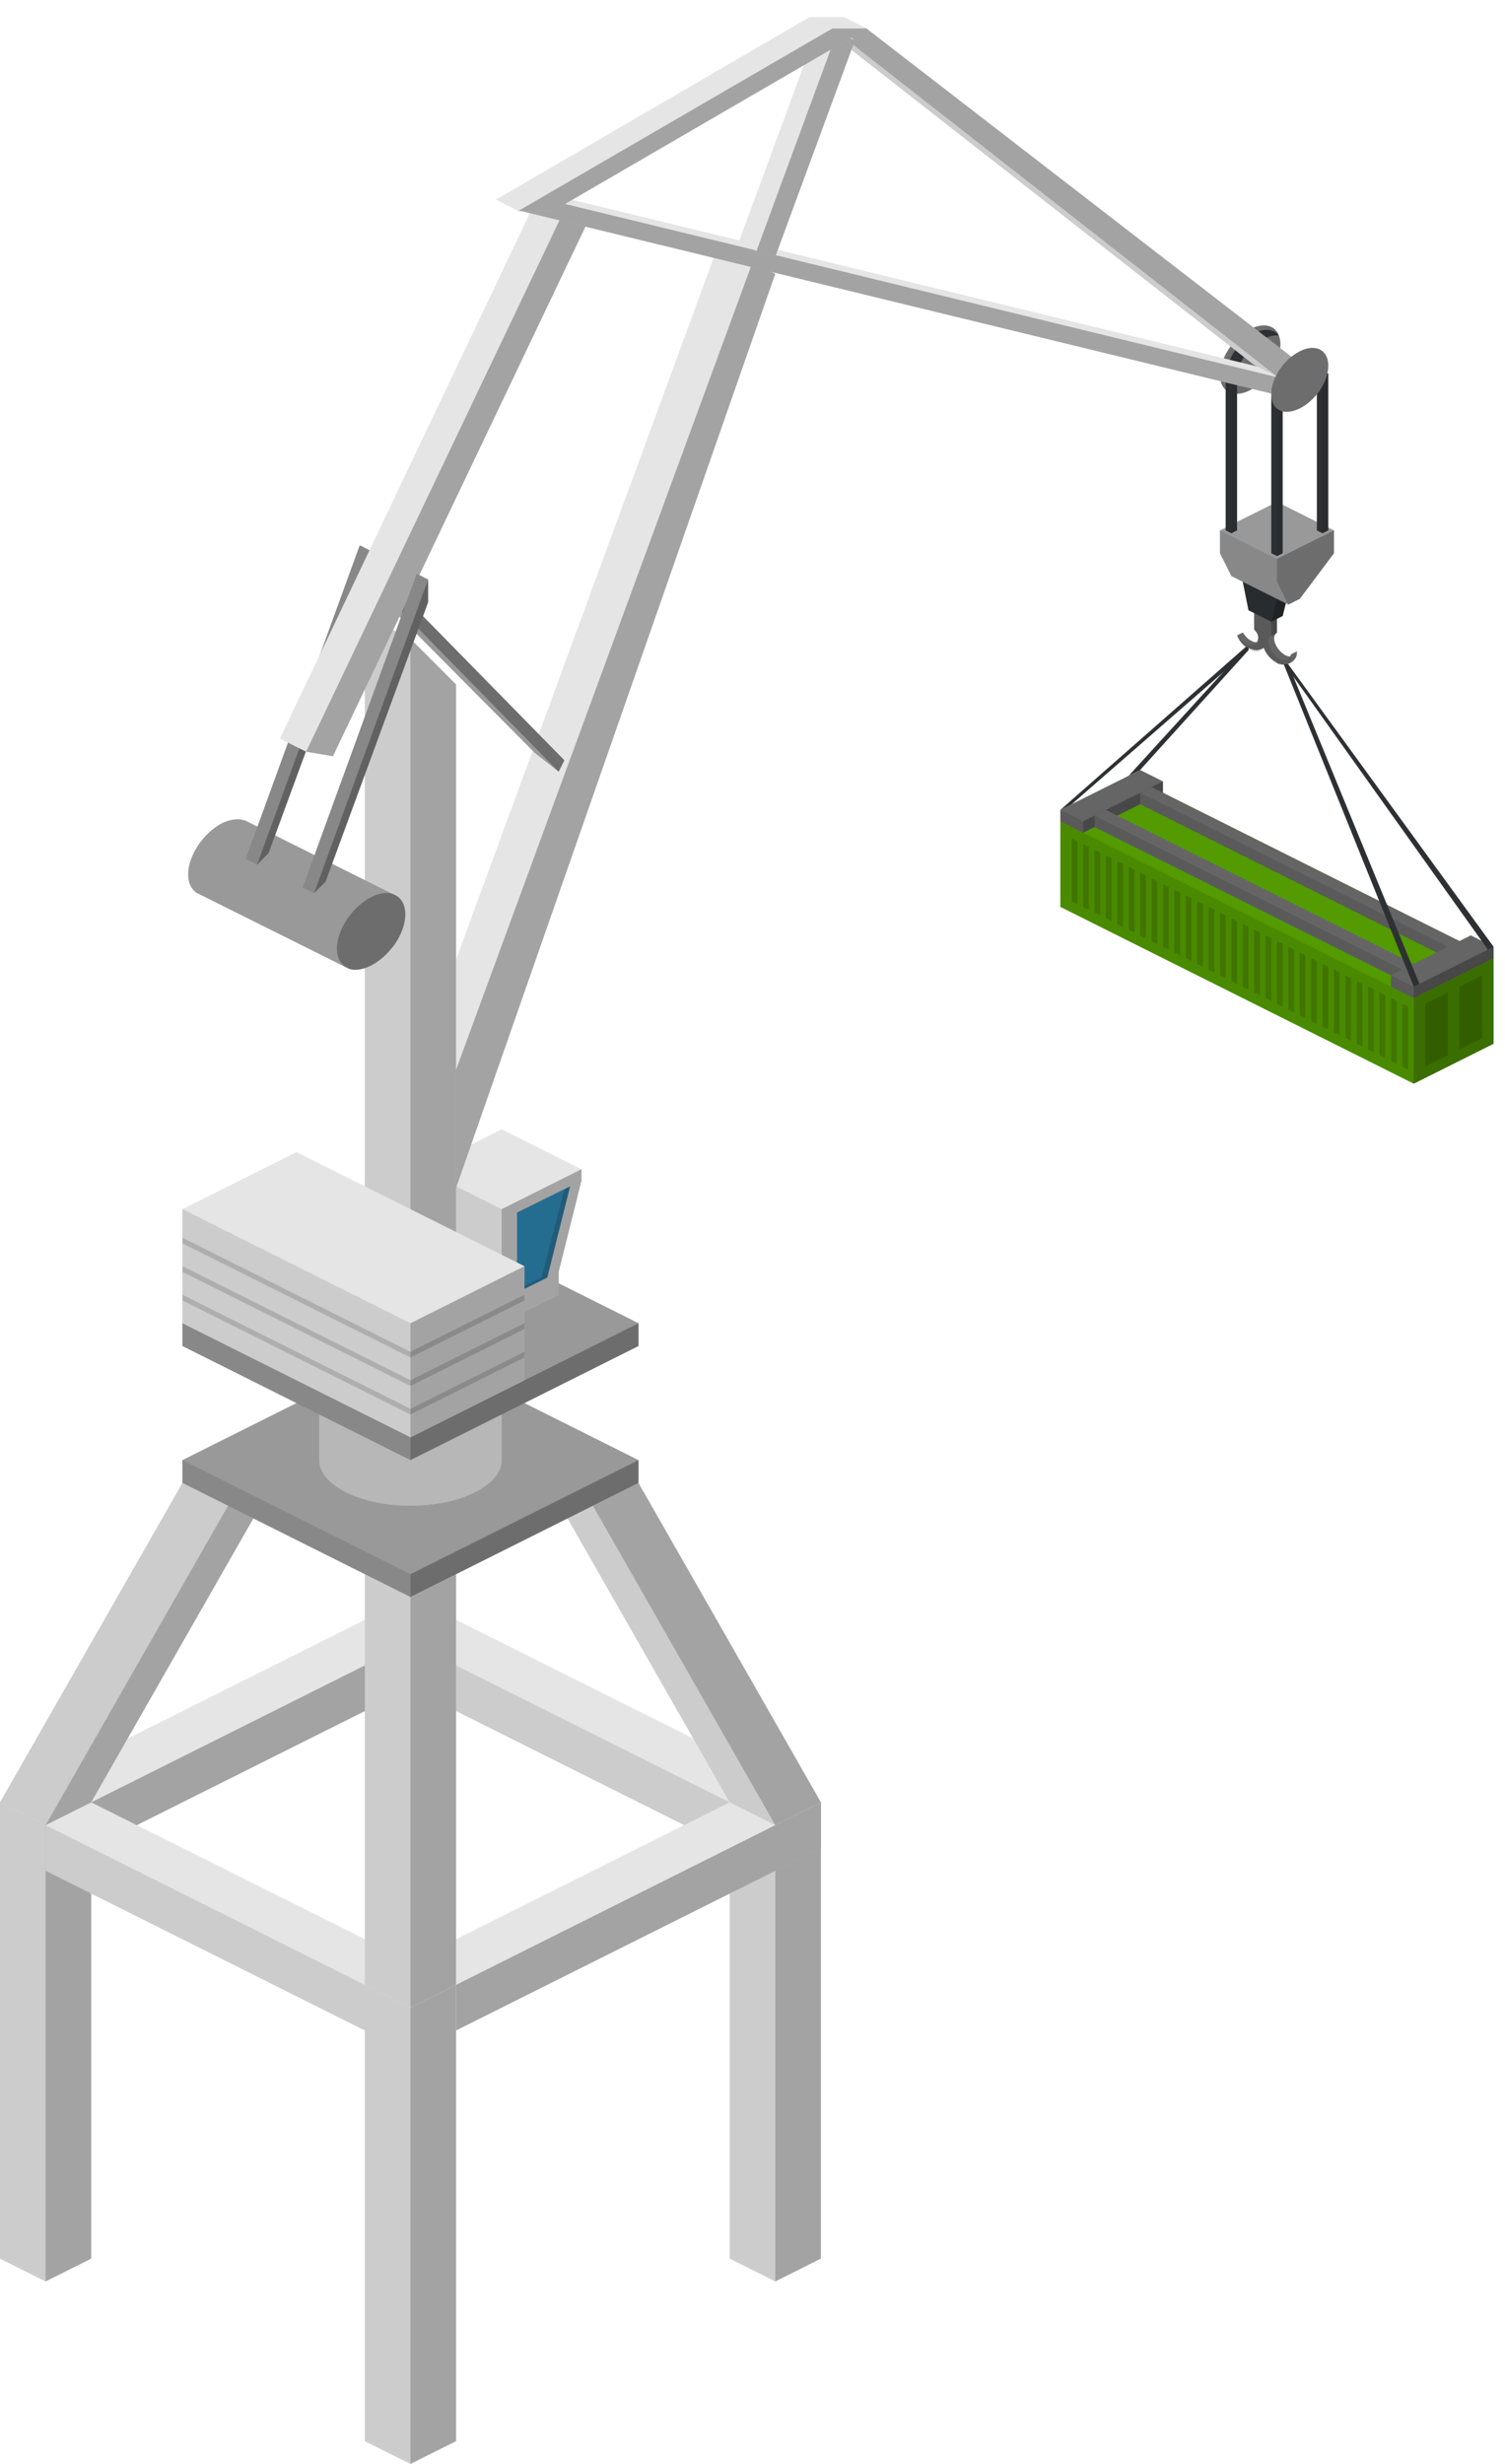 <svg enable-background="new 0 0 264 432" viewBox="0 0 264 432" xmlns="http://www.w3.org/2000/svg"><path d="m80 292-64 32-8-4v-8l64-32 8 4z" fill="#e5e5e5"/><path d="m80 292-64 32v-8l64-32z" opacity=".29"/><path d="m0 396 8 4 8-4v-80l-8-4-8 4z" fill="#e5e5e5"/><path d="m0 396 8 4v-80l-8-4z" opacity=".11"/><path d="m8 400 8-4v-80l-8 4z" opacity=".29"/><path d="m72 296 56 28 8-4v-8l-56-28-8 4z" fill="#e5e5e5"/><path d="m72 296 56 28v-8l-56-28z" opacity=".11"/><path d="m128 396 8 4 8-4v-80l-8-4-8 4z" fill="#e5e5e5"/><path d="m128 396 8 4v-80l-8-4z" opacity=".11"/><path d="m136 400 8-4v-80l-8 4z" opacity=".29"/><path d="m144 324-64 32-8-4v-8l64-32 8 4z" fill="#e5e5e5"/><path d="m144 324-64 32v-8l64-32z" opacity=".29"/><path d="m8 328 56 28 8-4v-8l-56-28-8 4z" fill="#e5e5e5"/><path d="m8 328 56 28v-8l-56-28z" opacity=".11"/><path d="m64 428 8 4 8-4v-80l-8-4-8 4z" fill="#e5e5e5"/><path d="m64 428 8 4v-80l-8-4z" opacity=".11"/><path d="m72 432 8-4v-80l-8 4z" opacity=".29"/><path d="m0 316 8 4 8-4 32-56-8-4-8 4z" fill="#e5e5e5"/><path d="m0 316 8 4 32-56-8-4z" opacity=".11"/><path d="m8 320 8-4 32-56-8 4z" opacity=".29"/><path d="m128 316 8 4 8-4-32-56-8-4-8 4z" fill="#e5e5e5"/><path d="m128 316 8 4-32-56-8-4z" opacity=".11"/><path d="m136 320 8-4-32-56-8 4z" opacity=".29"/><path d="m64 348 8 4 8-4v-72l-8-4-8 4z" fill="#e5e5e5"/><path d="m64 348 8 4v-72l-8-4z" opacity=".11"/><path d="m72 352 8-4v-72l-8 4z" opacity=".29"/><path d="m32 256 40-20 40 20v4l-40 20-40-20z" fill="#999"/><path d="m72 280-40-20v-4l40 20z" opacity=".11"/><path d="m72 280 40-20v-4l-40 20z" opacity=".29"/><path d="m72 224c-8.8 0-16 3.6-16 8v24c0 4.4 7.2 8 16 8s16-3.6 16-8v-24c0-4.4-7.2-8-16-8z" fill="#e5e5e5"/><path d="m72 240c-8.8 0-16-3.6-16-8v24c0 4.4 7.2 8 16 8s16-3.6 16-8v-24c0 4.4-7.2 8-16 8z" opacity=".2"/><path d="m200 137-14 7v15l62 31 14-7v-15z" fill="#539b00"/><path d="m186 144v15l62 31v-15z" opacity=".11"/><path d="m262 168v15l-14 7v-15z" opacity=".29"/><path d="m260 182-4 2v-11l4-2z" opacity=".15"/><path d="m254 185-4 2v-11l4-2z" opacity=".15"/><path d="m189 147.5-1-.5v11l1 .5z" opacity=".15"/><path d="m191 148.5-1-.5v11l1 .5z" opacity=".15"/><path d="m193 149.5-1-.5v11l1 .5z" opacity=".15"/><path d="m195 150.5-1-.5v11l1 .5z" opacity=".15"/><path d="m197 151.5-1-.5v11l1 .5z" opacity=".15"/><path d="m199 152.5-1-.5v11l1 .5z" opacity=".15"/><path d="m201 153.5-1-.5v11l1 .5z" opacity=".15"/><path d="m203 154.5-1-.5v11l1 .5z" opacity=".15"/><path d="m205 155.5-1-.5v11l1 .5z" opacity=".15"/><path d="m207 156.5-1-.5v11l1 .5z" opacity=".15"/><path d="m209 157.5-1-.5v11l1 .5z" opacity=".15"/><path d="m211 158.5-1-.5v11l1 .5z" opacity=".15"/><path d="m213 159.5-1-.5v11l1 .5z" opacity=".15"/><path d="m215 160.5-1-.5v11l1 .5z" opacity=".15"/><path d="m217 161.5-1-.5v11l1 .5z" opacity=".15"/><path d="m219 162.5-1-.5v11l1 .5z" opacity=".15"/><path d="m221 163.5-1-.5v11l1 .5z" opacity=".15"/><path d="m223 164.5-1-.5v11l1 .5z" opacity=".15"/><path d="m225 165.5-1-.5v11l1 .5z" opacity=".15"/><path d="m227 166.5-1-.5v11l1 .5z" opacity=".15"/><path d="m229 167.5-1-.5v11l1 .5z" opacity=".15"/><path d="m231 168.5-1-.5v11l1 .5z" opacity=".15"/><path d="m233 169.5-1-.5v11l1 .5z" opacity=".15"/><path d="m235 170.5-1-.5v11l1 .5z" opacity=".15"/><path d="m237 171.5-1-.5v11l1 .5z" opacity=".15"/><path d="m239 172.5-1-.5v11l1 .5z" opacity=".15"/><path d="m241 173.5-1-.5v11l1 .5z" opacity=".15"/><path d="m243 174.5-1-.5v11l1 .5z" opacity=".15"/><path d="m245 175.5-1-.5v11l1 .5z" opacity=".15"/><path d="m247 176.5-1-.5v11l1 .5z" opacity=".15"/><path d="m244 171 14-7 4 2v2l-14 7-4-2z" fill="#656565"/><path d="m248 175-4-2v-2l4 2z" opacity=".11"/><path d="m248 175 14-7v-2l-14 7z" opacity=".29"/><path d="m186 142 14-7 4 2v2l-14 7-4-2z" fill="#656565"/><path d="m190 146-4-2v-2l4 2z" opacity=".11"/><path d="m190 146 14-7v-2l-14 7z" opacity=".29"/><path d="m192 145v-2l2-1 54 27-4 2z" fill="#656565"/><path d="m192 145v-2l54 27-2 1z" opacity=".11"/><path d="m200 141v-2l2-1 54 27-4 2z" fill="#656565"/><path d="m200 141v-2l54 27-2 1z" opacity=".11"/><g fill="#2d3134"><path d="m225 116 1 .5 23 56-1 .5z"/><path d="m225 116 1 .5 36 49.5-1 .5z"/><path d="m219 113v1l-31 27-2 1z"/><path d="m219 113v1l-19 21-2 1z"/></g><path d="m32 232 40-20 40 20v4l-40 20-40-20z" fill="#999"/><path d="m72 256-40-20v-4l40 20z" opacity=".11"/><path d="m72 256 40-20v-4l-40 20z" opacity=".29"/><path d="m102 205-14-7-14 7v20l14 7 10-5v-4l4-16z" fill="#e5e5e5"/><path d="m96 224 4-16-9.3 4.6v14z" fill="#39c"/><path d="m99 208.5-4 15.5-4.4 2.2.1.4 5.3-2.6 4-16z" fill="#231f20" opacity=".2"/><path d="m88 232 10-5v-4l4-16v-2l-14 7z" opacity=".29"/><path d="m88 232-14-7v-18-2l14 7z" opacity=".11"/><path d="m78 193v21l58-166-4-2-6-3-54 147z" fill="#e5e5e5"/><path d="m136 48-58 166v-21l54-147z" opacity=".29"/><path d="m217 111.4 1-.5c.4.6.9 1.2 1.6 1.5.3.2.6.2.9.2.1-.2.2-.5.2-.8 0-.5-.2-.9-.6-1.3l-.1-.1v-5l1-.5 3 1.5v4.5s-.2.2-.3.3c-.1.2-.2.4-.2.7 0 1.1.9 2.4 2 3 .3.1.5.2.8.2.1-.1.1-.3.2-.4l1-.5v.3c0 1.1-1.1 2-2.2 2-.1 0-.1 0-.2 0-.1 0-.1 0-.2 0-.2 0-.3-.1-.5-.1-.1 0-.3-.1-.4-.2-1-.5-1.9-1.5-2.3-2.6l-.7.3h-.1c-.4.2-1 .1-1.7-.2-1-.3-1.8-1.3-2.2-2.3z" fill="#656565"/><path d="m223 111.5 1-.5v-4.5l-1 .5z" opacity=".29"/><path d="m218.6 112.9c1.2.6 2.1.1 2.1-1.1 0-.5-.2-.9-.6-1.3l-.1-.1v-5l3 1.5v4.5c-.3.2-.5.6-.5 1.1 0 1.1.9 2.4 2 3 1 .5 1.8.2 2-.7v.3c0 1.4-1.1 1.9-2.5 1.3-1.1-.6-2-1.7-2.4-2.9-.3.8-1.3 1.1-2.4.5-1-.5-1.8-1.5-2.2-2.5.4.5.9 1.1 1.6 1.4z" opacity=".11"/><path d="m225 108-2 1-4-2-1-5 2-1 6 3z" fill="#2d3134"/><path d="m224 105-1 4-4-2-1-5z" opacity=".11"/><path d="m226 104-1 4-2 1 1-4z" opacity=".29"/><path d="m224.6 60.4c0 2.9-2.4 6.5-5.3 8s-5.3.3-5.3-2.7c0-2.9 2.4-6.5 5.3-8 3-1.5 5.3-.3 5.3 2.7z" fill="#999"/><path d="m224.6 60.4c0 2.9-2.4 6.5-5.3 8s-5.3.3-5.3-2.7c0-2.9 2.4-6.5 5.3-8 3-1.5 5.3-.3 5.3 2.7z" opacity=".29"/><path d="m216.8 66.8c0-2.7 2.2-6.1 4.9-7.4.9-.5 1.8-.6 2.6-.6-.8-1.1-2.5-1.3-4.3-.4-2.7 1.4-4.9 4.7-4.9 7.4-.1 1.8 1.7 1.8 1.7 1z" fill="#2d3134"/><path d="m234 93-10-5-10 5v4l2 4 10 5 2-1 6-8z" fill="#999"/><path d="m226 106 2-1 6-8v-4l-10 5v4z" opacity=".29"/><path d="m226 106-10-5-2-4v-4l10 5v4z" opacity=".11"/><path d="m231 65.5 1-.5 1 .5v27.5l-1 .5-1-.5z" fill="#2d3134"/><path d="m231 65.5 1-.5v28.5l-1-.5z" opacity=".012"/><path d="m232 65 1 .5v27.5l-1 .5z" opacity=".084"/><path d="m223 69.5 1-.5 1 .5v27.5l-1 .5-1-.5z" fill="#2d3134"/><path d="m223 69.5 1-.5v28.5l-1-.5z" opacity=".012"/><path d="m224 69 1 .5v27.5l-1 .5z" opacity=".084"/><path d="m215 65.5 1-.5 1 .5v27.5l-1 .5-1-.5z" fill="#2d3134"/><path d="m215 65.5 1-.5v28.5l-1-.5z" opacity=".012"/><path d="m216 65 1 .5v27.5l-1 .5z" opacity=".084"/><path d="m64 236 8 4 8-4v-116l-8-8-8-4z" fill="#e5e5e5"/><path d="m64 236 8 4v-128l-8-4z" opacity=".11"/><path d="m72 240 8-4v-116l-8-8z" opacity=".29"/><path d="m69.1 165.8c1.2-1.7 2-3.7 2-5.5 0-1.6-.7-2.8-1.7-3.3-.1 0-.2-.1-.2-.1l-26.1-13s-.2-.1-.3-.1c-1-.3-2.3-.2-3.8.5-3.3 1.7-6 5.7-6 9 0 1.8.8 3 2 3.5l26.3 13.1c1 .3 2.3.1 3.7-.6s2.7-1.8 3.7-3.1z" fill="#999"/><path d="m71.1 160.3c0 3.3-2.7 7.3-6 9s-6 .3-6-3 2.7-7.3 6-9 6-.3 6 3z" opacity=".29"/><path d="m93.8 132 4.2 3.3 1-2-31.5-32.1-2.6-1.3-1 2z" fill="#999"/><path d="m98 135.3 1-2-31.5-32.1-1 2z" opacity=".29"/><path d="m65.1 100.6-18 49-2 2-2-1 20-55 2 1z" fill="#999"/><path d="m65.1 100.6-18 49-2 2-2-1 20-55 2 1z" opacity=".11"/><path d="m65.1 96.6-20 55 2-2 18-49z" opacity=".29"/><path d="m49.1 129.5 4.6 2.3 4.7.8 44.6-93.5-4.7-2.3-4.7-.8z" fill="#e5e5e5"/><path d="m53.7 131.8 4.7.8 44.6-93.5-4.7-.8z" opacity=".29"/><path d="m75.1 105.6-18 49-2 2-2-1 20-55 2 1z" fill="#999"/><path d="m75.1 105.6-18 49-2 2-2-1 20-55 2 1z" opacity=".11"/><path d="m75.1 101.6-20 55 2-2 18-49z" opacity=".29"/><path d="m224 65.1-132-32.1-5 1.9 4 2 132 32.1 5-1.9z" fill="#e5e5e5"/><path d="m91 36.9 5-1.9 132 32.1-5 1.9z" opacity=".29"/><path d="m142 3 4 2h6l79 61h-7l-4-2z" fill="#e5e5e5"/><path d="m142 3 4 2 78 61-4-2z" opacity=".11"/><path d="m146 5h6l79 61h-7z" opacity=".29"/><path d="m129.6 42.4 3.1 1.6 3.3 1 14-38-3.1-1.6-3.3-1z" fill="#e5e5e5"/><path d="m132.7 44 3.3 1 14-38-3.3-1z" opacity=".29"/><path d="m233 64.1c0 2.8-2.2 6.1-5 7.5s-5 .3-5-2.5 2.2-6.1 5-7.5c2.7-1.4 5-.3 5 2.5z" fill="#999"/><path d="m233 64.1c0 2.8-2.2 6.1-5 7.5s-5 .3-5-2.5 2.2-6.1 5-7.5c2.7-1.4 5-.3 5 2.5z" opacity=".29"/><path d="m87 35 3.9 2h6.1l55.1-32-4.1-2h-6z" fill="#e5e5e5"/><path d="m90.9 37h6.1l55.1-32h-6.1z" opacity=".29"/><path d="m92 222-40-20-20 10v20l40 20 20-10z" fill="#e5e5e5"/><path d="m32 227v1l40 20 20-10v-1l-20 10z" opacity=".15"/><path d="m32 222v1l40 20 20-10v-1l-20 10z" opacity=".15"/><path d="m32 217v1l40 20 20-10v-1l-20 10z" opacity=".15"/><path d="m72 252 20-10v-20l-20 10z" opacity=".29"/><path d="m72 252-40-20v-20l40 20z" opacity=".11"/></svg>